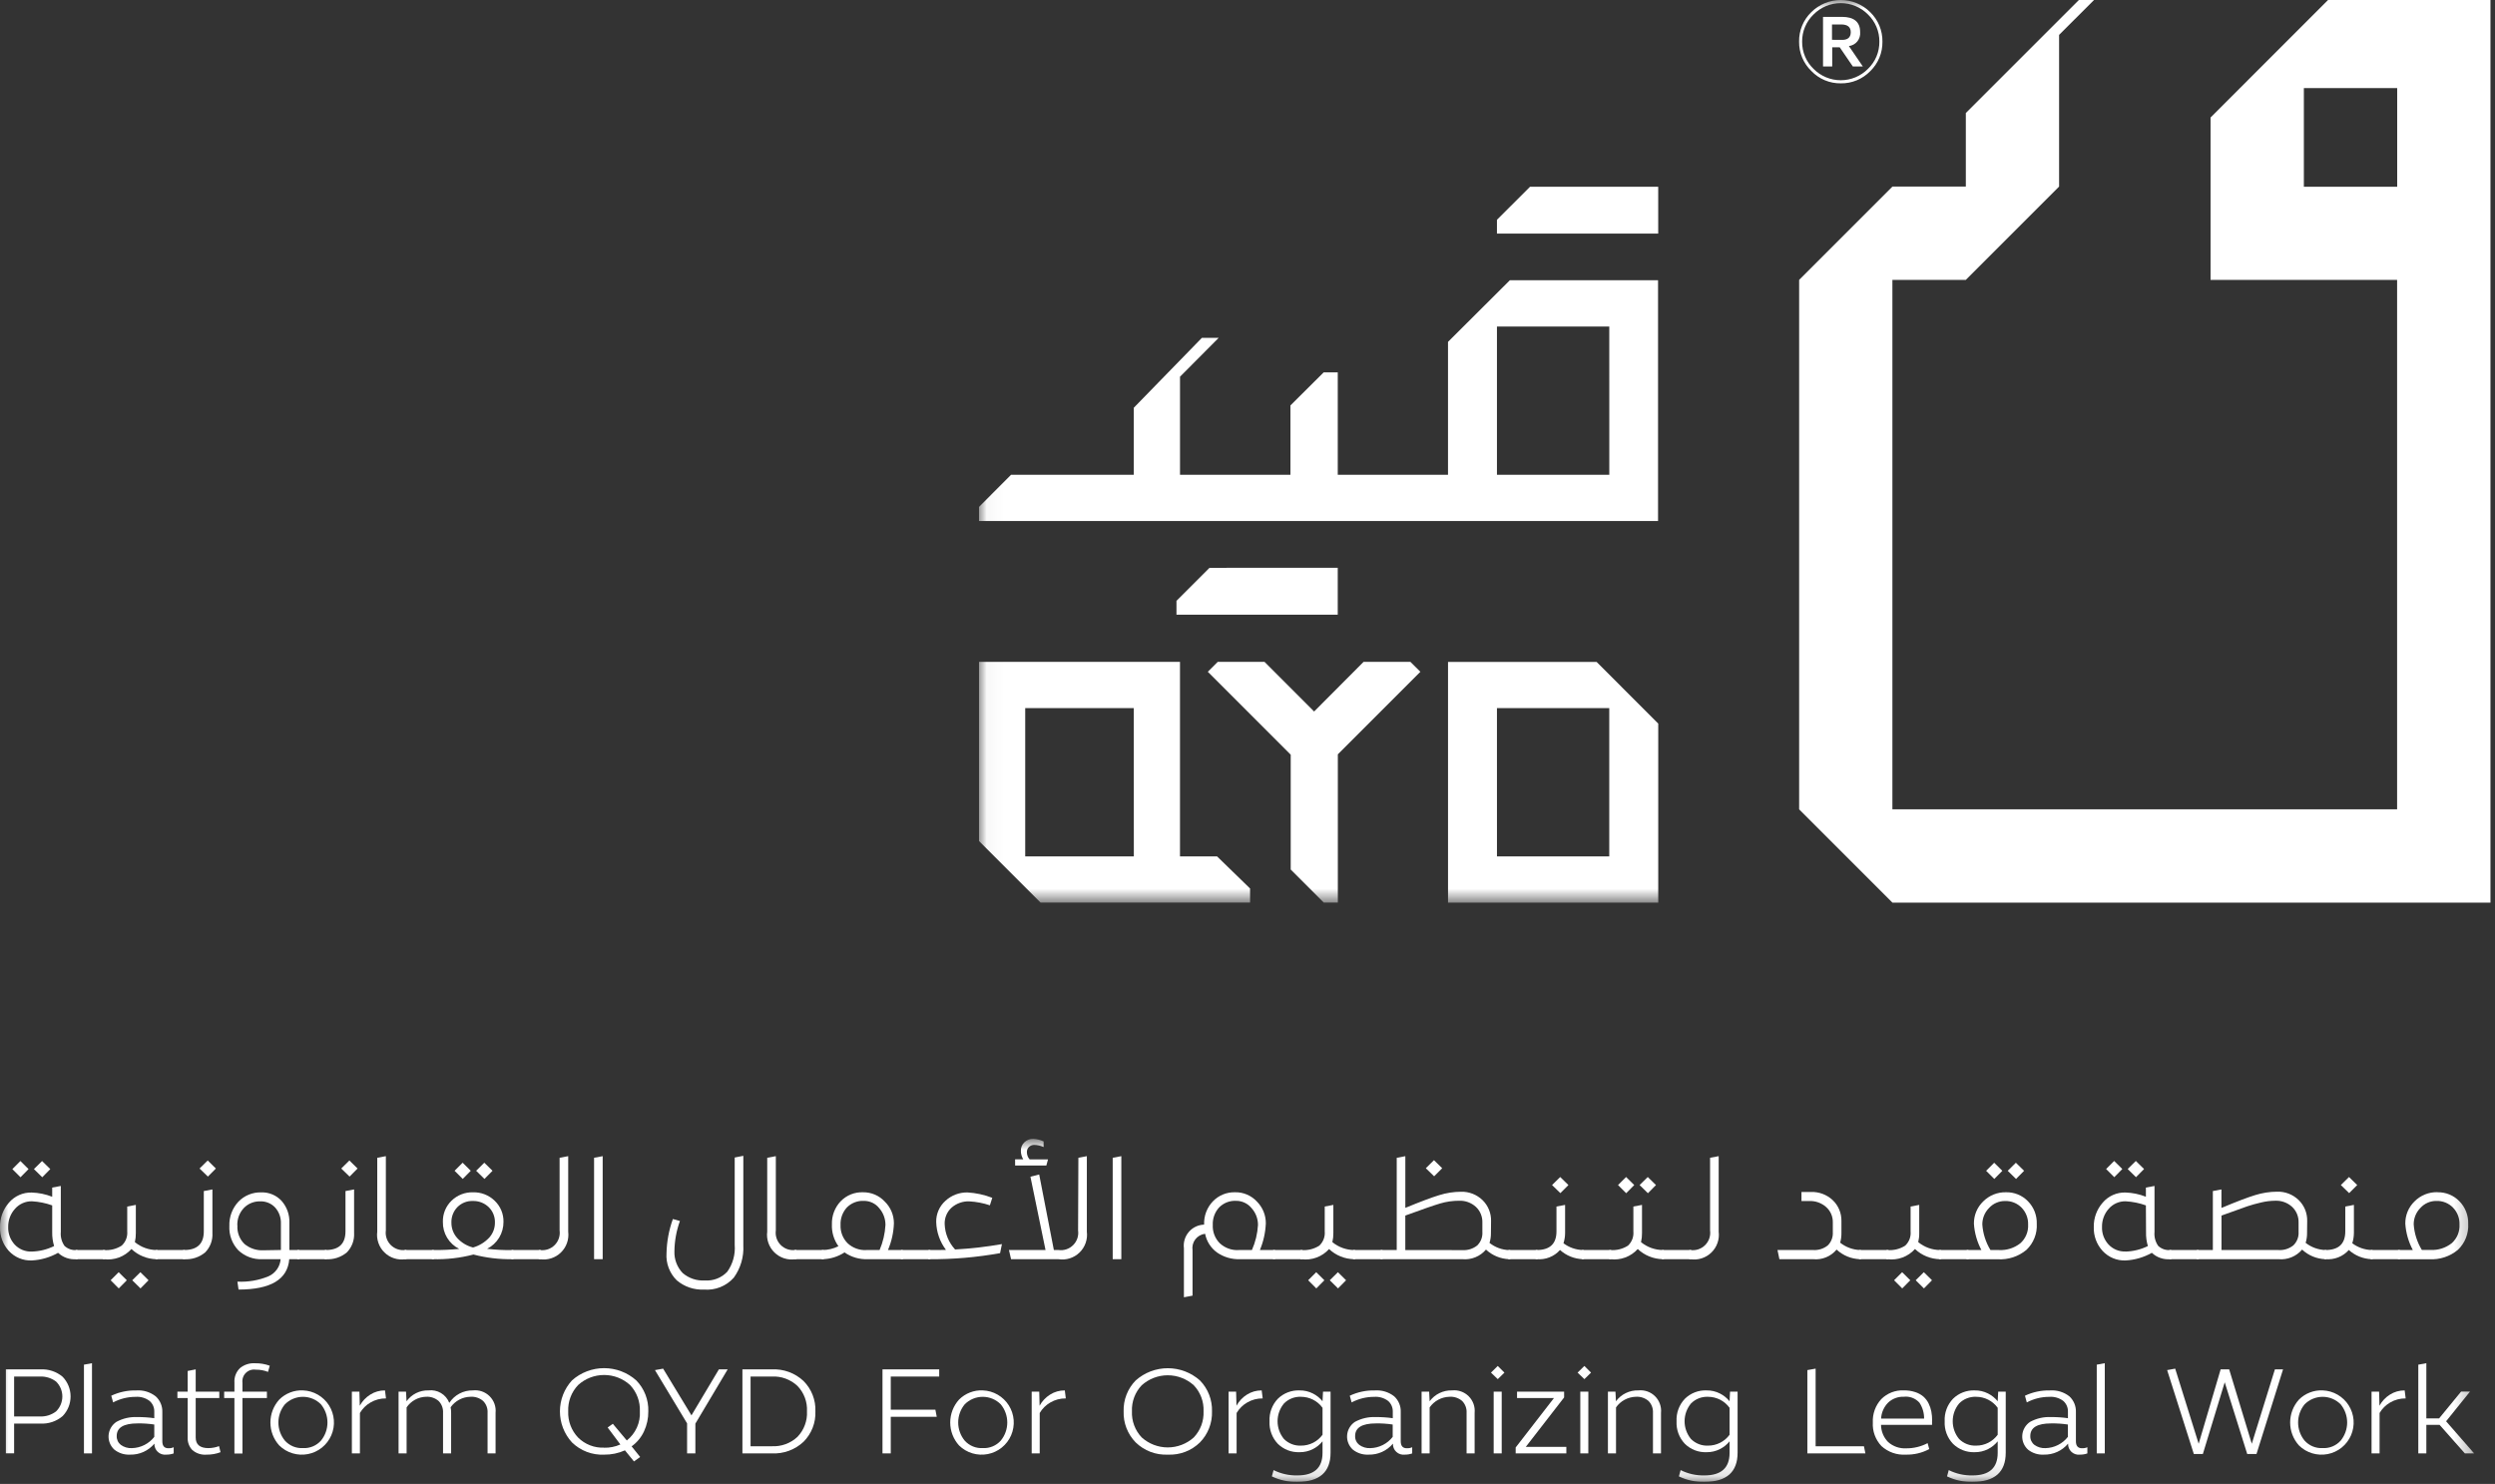 <svg width="153" height="91" viewBox="0 0 153 91" fill="none" xmlns="http://www.w3.org/2000/svg">
<rect x="0" y="0" width="153" height="91" fill="#333333" stroke="none"/>
<g clip-path="url(#clip0_4459_22644)">
<mask id="mask0_4459_22644" style="mask-type:luminance" maskUnits="userSpaceOnUse" x="0" y="69" width="152" height="22">
<path d="M151.719 69.84H0V90.871H151.719V69.84Z" fill="white"/>
</mask>
<g mask="url(#mask0_4459_22644)">
<path d="M4.695 76.656C4.753 76.656 4.782 76.682 4.782 76.734V77.14C4.782 77.192 4.753 77.218 4.695 77.218C4.489 77.236 4.282 77.211 4.086 77.144C3.891 77.077 3.712 76.969 3.561 76.828C3.065 77.108 2.51 77.268 1.941 77.296C1.679 77.305 1.419 77.257 1.177 77.156C0.935 77.055 0.719 76.903 0.541 76.711C0.178 76.314 -0.016 75.79 0.001 75.253C-0.011 74.702 0.184 74.167 0.547 73.753C0.718 73.552 0.932 73.391 1.174 73.284C1.415 73.176 1.677 73.124 1.941 73.131C2.373 73.144 2.799 73.231 3.201 73.39V72.827L3.729 72.727V75.547C3.701 75.849 3.781 76.151 3.954 76.401C4.053 76.494 4.17 76.565 4.299 76.609C4.427 76.653 4.564 76.669 4.699 76.656M1.941 76.751C2.419 76.74 2.889 76.624 3.318 76.413C3.235 76.138 3.195 75.852 3.201 75.565V73.919C2.803 73.776 2.386 73.692 1.963 73.668C1.765 73.663 1.569 73.702 1.389 73.782C1.208 73.862 1.047 73.981 0.918 74.131C0.644 74.434 0.495 74.831 0.501 75.24C0.486 75.639 0.63 76.028 0.901 76.322C1.033 76.463 1.194 76.574 1.372 76.648C1.551 76.722 1.743 76.757 1.936 76.751M1.75 71.693L1.257 72.193L0.757 71.693L1.251 71.199L1.75 71.693ZM3.084 71.693L2.591 72.193L2.08 71.693L2.58 71.199L3.084 71.693Z" fill="white"/>
<path d="M6.376 76.656C6.434 76.656 6.463 76.682 6.463 76.734V77.14C6.463 77.192 6.434 77.218 6.376 77.218H4.696C4.638 77.218 4.609 77.192 4.609 77.14V76.734C4.609 76.682 4.638 76.656 4.696 76.656H6.376Z" fill="white"/>
<path d="M9.602 76.657C9.66 76.657 9.689 76.683 9.689 76.734V77.14C9.689 77.192 9.66 77.218 9.602 77.218C9.028 77.212 8.477 76.989 8.061 76.594C7.851 76.827 7.588 77.006 7.294 77.115C7 77.223 6.683 77.259 6.372 77.218C6.314 77.218 6.285 77.192 6.285 77.14V76.734C6.285 76.683 6.314 76.657 6.372 76.657C6.754 76.689 7.136 76.595 7.459 76.388C7.58 76.278 7.674 76.142 7.733 75.99C7.793 75.838 7.816 75.675 7.802 75.513V73.989L8.33 73.889V75.609C8.333 75.798 8.313 75.987 8.27 76.172C8.645 76.481 9.116 76.653 9.602 76.657ZM6.784 78.51L7.277 78.016L7.777 78.51L7.283 79.01L6.784 78.51ZM8.109 78.51L8.609 78.016L9.109 78.51L8.616 79.01L8.109 78.51Z" fill="white"/>
<path d="M11.288 76.656C11.346 76.656 11.375 76.682 11.375 76.734V77.14C11.375 77.192 11.346 77.218 11.288 77.218H9.603C9.545 77.218 9.516 77.192 9.516 77.14V76.734C9.516 76.682 9.545 76.656 9.603 76.656H11.288Z" fill="white"/>
<path d="M11.285 77.219C11.228 77.219 11.199 77.193 11.199 77.141V76.734C11.199 76.682 11.228 76.656 11.285 76.656C12.093 76.656 12.498 76.275 12.498 75.513V73.04L13.026 72.94V75.608C13.04 75.826 13.008 76.045 12.932 76.25C12.856 76.455 12.738 76.642 12.585 76.799C12.223 77.103 11.757 77.253 11.285 77.219ZM12.749 72.152L12.238 71.658L12.738 71.165L13.238 71.658L12.749 72.152Z" fill="white"/>
<path d="M18.292 76.656C18.349 76.656 18.378 76.682 18.378 76.734V77.14C18.378 77.192 18.349 77.218 18.292 77.218H17.738C17.639 78.459 16.602 79.08 14.628 79.081L14.559 78.595C15.213 78.628 15.865 78.516 16.469 78.266C16.675 78.174 16.852 78.028 16.983 77.843C17.113 77.659 17.191 77.443 17.209 77.218H16.084C15.815 77.231 15.547 77.189 15.294 77.095C15.042 77.002 14.811 76.858 14.615 76.673C14.427 76.475 14.281 76.241 14.187 75.985C14.092 75.729 14.051 75.456 14.065 75.183C14.055 74.911 14.098 74.64 14.192 74.385C14.287 74.13 14.43 73.896 14.615 73.697C14.796 73.507 15.015 73.358 15.258 73.259C15.501 73.16 15.761 73.113 16.023 73.121C16.256 73.113 16.487 73.156 16.701 73.246C16.916 73.335 17.109 73.47 17.266 73.641C17.595 74.012 17.767 74.496 17.746 74.992V76.656H18.292ZM14.559 75.156C14.546 75.364 14.577 75.572 14.651 75.766C14.725 75.96 14.84 76.136 14.988 76.282C15.319 76.558 15.741 76.697 16.17 76.672C16.366 76.672 16.718 76.666 17.226 76.654V75.04C17.242 74.678 17.116 74.324 16.876 74.053C16.759 73.927 16.616 73.827 16.457 73.762C16.298 73.696 16.126 73.665 15.954 73.672C15.768 73.667 15.584 73.7 15.411 73.77C15.239 73.84 15.084 73.945 14.954 74.079C14.819 74.222 14.714 74.391 14.645 74.575C14.576 74.76 14.546 74.956 14.554 75.153" fill="white"/>
<path d="M19.974 76.656C20.033 76.656 20.061 76.682 20.061 76.734V77.14C20.061 77.192 20.033 77.218 19.974 77.218H18.294C18.236 77.218 18.207 77.192 18.207 77.14V76.734C18.207 76.682 18.236 76.656 18.294 76.656H19.974Z" fill="white"/>
<path d="M19.973 77.219C19.916 77.219 19.887 77.193 19.887 77.141V76.734C19.887 76.682 19.916 76.656 19.973 76.656C20.781 76.656 21.185 76.275 21.186 75.513V73.04L21.714 72.94V75.608C21.727 75.826 21.695 76.045 21.619 76.25C21.543 76.455 21.425 76.642 21.273 76.799C20.91 77.103 20.444 77.253 19.973 77.219ZM21.437 72.152L20.926 71.658L21.426 71.165L21.926 71.658L21.437 72.152Z" fill="white"/>
<path d="M24.866 77.219C24.634 77.255 24.397 77.237 24.173 77.165C23.949 77.094 23.745 76.971 23.578 76.807C23.409 76.644 23.282 76.443 23.205 76.221C23.128 75.999 23.103 75.763 23.134 75.53V71L23.662 70.9V75.452C23.639 75.615 23.655 75.781 23.707 75.936C23.759 76.092 23.847 76.234 23.963 76.35C24.08 76.467 24.221 76.554 24.377 76.607C24.533 76.659 24.699 76.674 24.862 76.652C24.92 76.652 24.949 76.678 24.949 76.73V77.14C24.949 77.192 24.92 77.218 24.862 77.218" fill="white"/>
<path d="M26.548 76.656C26.606 76.656 26.635 76.682 26.635 76.734V77.14C26.635 77.192 26.606 77.218 26.548 77.218H24.868C24.81 77.218 24.781 77.192 24.781 77.14V76.734C24.781 76.682 24.81 76.656 24.868 76.656H26.548Z" fill="white"/>
<path d="M31.424 76.657C31.482 76.657 31.511 76.683 31.511 76.734V77.14C31.511 77.192 31.482 77.218 31.424 77.218C30.618 77.232 29.814 77.136 29.034 76.932C28.223 77.144 27.386 77.24 26.548 77.218C26.49 77.218 26.461 77.192 26.461 77.14V76.734C26.461 76.683 26.49 76.657 26.548 76.657C27.086 76.663 27.624 76.639 28.159 76.587C27.853 76.434 27.596 76.197 27.419 75.905C27.242 75.612 27.152 75.275 27.159 74.933C27.152 74.691 27.195 74.451 27.286 74.227C27.377 74.004 27.514 73.801 27.687 73.633C27.861 73.463 28.067 73.329 28.293 73.241C28.519 73.152 28.761 73.11 29.004 73.117C29.251 73.109 29.497 73.152 29.727 73.242C29.956 73.332 30.166 73.468 30.342 73.641C30.515 73.807 30.651 74.007 30.743 74.228C30.835 74.449 30.88 74.687 30.875 74.927C30.879 75.269 30.786 75.605 30.609 75.898C30.431 76.19 30.175 76.427 29.87 76.582C30.384 76.641 30.902 76.667 31.42 76.66M27.682 74.985C27.68 75.33 27.806 75.664 28.038 75.92C28.297 76.205 28.634 76.407 29.008 76.501C29.385 76.394 29.727 76.187 29.995 75.901C30.227 75.648 30.354 75.317 30.35 74.975C30.356 74.798 30.325 74.622 30.258 74.458C30.192 74.293 30.092 74.145 29.965 74.022C29.835 73.898 29.682 73.801 29.515 73.737C29.348 73.673 29.169 73.643 28.99 73.649C28.816 73.643 28.643 73.673 28.482 73.737C28.32 73.802 28.173 73.898 28.051 74.022C27.927 74.149 27.831 74.299 27.768 74.464C27.704 74.63 27.675 74.806 27.682 74.983M28.869 71.796L28.376 72.296L27.876 71.796L28.37 71.302L28.869 71.796ZM30.203 71.796L29.709 72.296L29.199 71.796L29.699 71.302L30.203 71.796Z" fill="white"/>
<path d="M33.103 76.656C33.161 76.656 33.19 76.682 33.19 76.734V77.14C33.19 77.192 33.161 77.218 33.103 77.218H31.423C31.365 77.218 31.336 77.192 31.336 77.14V76.734C31.336 76.682 31.365 76.656 31.423 76.656H33.103Z" fill="white"/>
<path d="M33.103 77.219C33.045 77.219 33.016 77.193 33.016 77.141V76.734C33.016 76.682 33.045 76.656 33.103 76.656C33.266 76.68 33.433 76.665 33.59 76.614C33.748 76.562 33.891 76.475 34.008 76.358C34.126 76.242 34.215 76.1 34.268 75.943C34.322 75.787 34.338 75.62 34.316 75.456V71L34.844 70.9V75.53C34.873 75.763 34.848 76 34.77 76.222C34.692 76.445 34.564 76.645 34.395 76.809C34.226 76.973 34.021 77.095 33.797 77.166C33.573 77.237 33.335 77.255 33.103 77.219Z" fill="white"/>
<path d="M36.43 77.219V71L36.958 70.9V77.219H36.43Z" fill="white"/>
<path d="M45.583 70.879V76.37C45.621 77.077 45.415 77.775 45 78.349C44.773 78.606 44.488 78.806 44.169 78.933C43.85 79.06 43.506 79.111 43.164 79.081C42.558 79.11 41.963 78.907 41.5 78.514C41.282 78.299 41.113 78.04 41.005 77.753C40.896 77.467 40.851 77.16 40.872 76.855C40.888 76.138 41.019 75.429 41.262 74.755L41.695 74.876C41.479 75.473 41.365 76.103 41.357 76.738C41.348 76.982 41.389 77.226 41.476 77.454C41.563 77.682 41.695 77.891 41.864 78.067C42.239 78.39 42.725 78.553 43.219 78.522C43.475 78.541 43.732 78.503 43.971 78.41C44.21 78.317 44.425 78.172 44.6 77.985C44.94 77.507 45.1 76.924 45.054 76.34V70.983L45.583 70.879Z" fill="white"/>
<path d="M48.78 77.219C48.548 77.255 48.311 77.237 48.087 77.165C47.864 77.094 47.66 76.971 47.492 76.807C47.324 76.644 47.196 76.443 47.119 76.221C47.042 75.999 47.017 75.763 47.048 75.53V71L47.576 70.9V75.452C47.553 75.615 47.569 75.781 47.621 75.936C47.673 76.092 47.761 76.234 47.877 76.35C47.994 76.467 48.135 76.554 48.291 76.607C48.447 76.659 48.613 76.674 48.776 76.652C48.834 76.652 48.863 76.678 48.863 76.73V77.14C48.863 77.192 48.834 77.218 48.776 77.218" fill="white"/>
<path d="M50.458 76.656C50.516 76.656 50.545 76.682 50.545 76.734V77.14C50.545 77.192 50.516 77.218 50.458 77.218H48.778C48.72 77.218 48.691 77.192 48.691 77.14V76.734C48.691 76.682 48.72 76.656 48.778 76.656H50.458Z" fill="white"/>
<path d="M55.308 76.656C55.365 76.656 55.394 76.682 55.394 76.734V77.14C55.394 77.192 55.365 77.218 55.308 77.218H53.199C52.696 77.237 52.2 77.091 51.787 76.802C51.39 77.063 50.928 77.207 50.453 77.218C50.396 77.218 50.367 77.192 50.367 77.14V76.734C50.367 76.682 50.396 76.656 50.453 76.656C50.788 76.652 51.117 76.572 51.415 76.422C51.135 76.032 50.994 75.559 51.015 75.08C51.007 74.822 51.049 74.564 51.141 74.323C51.232 74.081 51.37 73.86 51.547 73.672C51.724 73.487 51.938 73.342 52.174 73.246C52.411 73.15 52.665 73.105 52.92 73.114C53.172 73.11 53.421 73.16 53.653 73.259C53.884 73.358 54.091 73.505 54.262 73.69C54.438 73.863 54.578 74.07 54.674 74.299C54.769 74.527 54.818 74.772 54.817 75.019C54.798 75.582 54.674 76.137 54.453 76.656H55.308ZM53.125 76.656H53.939C54.147 76.17 54.269 75.651 54.299 75.123C54.302 74.744 54.167 74.377 53.918 74.092C53.806 73.95 53.662 73.835 53.498 73.757C53.335 73.68 53.155 73.64 52.974 73.642C52.781 73.632 52.589 73.664 52.409 73.734C52.229 73.804 52.066 73.911 51.93 74.049C51.665 74.342 51.527 74.728 51.545 75.123C51.536 75.329 51.57 75.534 51.644 75.727C51.718 75.919 51.832 76.094 51.977 76.24C52.131 76.383 52.312 76.494 52.509 76.566C52.706 76.638 52.916 76.67 53.125 76.66" fill="white"/>
<path d="M56.99 76.656C57.048 76.656 57.077 76.682 57.077 76.734V77.14C57.077 77.192 57.048 77.218 56.99 77.218H55.31C55.252 77.218 55.223 77.192 55.223 77.14V76.734C55.223 76.682 55.252 76.656 55.31 76.656H56.99Z" fill="white"/>
<path d="M58.574 76.622C59.536 76.569 60.493 76.46 61.441 76.293L61.328 76.847C59.897 77.104 58.444 77.229 56.989 77.219C56.932 77.219 56.902 77.193 56.902 77.142V76.734C56.902 76.682 56.932 76.656 56.989 76.656C57.462 76.656 57.803 76.656 58.011 76.648C57.638 76.156 57.428 75.559 57.411 74.941C57.405 74.696 57.453 74.454 57.55 74.229C57.647 74.004 57.792 73.804 57.974 73.641C58.343 73.299 58.831 73.114 59.333 73.125C59.853 73.156 60.364 73.267 60.849 73.455L60.702 73.914C60.294 73.776 59.868 73.695 59.437 73.672C59.043 73.658 58.658 73.794 58.359 74.052C58.217 74.18 58.104 74.338 58.03 74.515C57.956 74.692 57.922 74.883 57.93 75.075C57.953 75.651 58.18 76.201 58.571 76.625" fill="white"/>
<path d="M66.129 71L66.648 70.9V75.53C66.678 75.763 66.653 76 66.575 76.222C66.497 76.444 66.369 76.645 66.2 76.809C66.031 76.973 65.827 77.095 65.603 77.166C65.378 77.237 65.141 77.255 64.908 77.219H62.002L61.871 76.656H64.115L63.189 72.161L63.726 72.023L64.626 76.656H64.911C65.074 76.678 65.24 76.663 65.396 76.611C65.552 76.558 65.693 76.471 65.809 76.354C65.926 76.238 66.013 76.096 66.066 75.941C66.118 75.785 66.134 75.619 66.111 75.456L66.129 71ZM64.266 71.1L64.166 71.472H62.249V71.096H62.749C62.652 70.937 62.601 70.753 62.602 70.567C62.6 70.47 62.618 70.374 62.655 70.284C62.692 70.195 62.748 70.114 62.818 70.048C62.891 69.978 62.977 69.924 63.071 69.888C63.164 69.853 63.265 69.836 63.365 69.84C63.584 69.85 63.798 69.903 63.997 69.996V70.34C63.82 70.261 63.629 70.217 63.435 70.21C63.374 70.208 63.313 70.217 63.256 70.239C63.199 70.26 63.147 70.292 63.102 70.334C63.059 70.373 63.025 70.422 63.003 70.476C62.981 70.529 62.97 70.588 62.972 70.646C62.969 70.811 63.028 70.971 63.136 71.096L64.266 71.1Z" fill="white"/>
<path d="M68.234 77.219V71L68.763 70.9V77.219H68.234Z" fill="white"/>
<path d="M78.13 76.656C78.188 76.656 78.217 76.682 78.217 76.734V77.14C78.217 77.192 78.188 77.218 78.13 77.218H76.03C75.534 77.235 75.045 77.092 74.636 76.811C74.253 76.535 73.99 76.123 73.9 75.66C73.782 75.674 73.668 75.711 73.565 75.77C73.461 75.829 73.371 75.908 73.299 76.002C73.227 76.097 73.175 76.205 73.146 76.32C73.117 76.436 73.112 76.555 73.13 76.673V79.454L72.601 79.554V76.554C72.577 76.375 72.592 76.194 72.643 76.021C72.694 75.849 72.78 75.689 72.897 75.552C73.013 75.414 73.158 75.303 73.32 75.225C73.482 75.147 73.659 75.104 73.839 75.099V75.08C73.831 74.821 73.874 74.564 73.966 74.322C74.058 74.08 74.198 73.859 74.376 73.672C74.552 73.488 74.765 73.343 75.001 73.247C75.237 73.151 75.49 73.106 75.745 73.114C75.995 73.109 76.243 73.158 76.472 73.257C76.702 73.355 76.909 73.501 77.078 73.685C77.252 73.86 77.391 74.068 77.484 74.297C77.578 74.526 77.626 74.771 77.624 75.019C77.601 75.582 77.478 76.136 77.26 76.656H78.13ZM75.948 76.656H76.771C76.986 76.171 77.112 75.652 77.143 75.123C77.146 74.743 77.007 74.375 76.754 74.092C76.639 73.95 76.494 73.835 76.328 73.757C76.163 73.678 75.983 73.638 75.8 73.64C75.607 73.63 75.415 73.661 75.235 73.731C75.055 73.802 74.892 73.909 74.757 74.047C74.492 74.34 74.353 74.726 74.371 75.121C74.361 75.327 74.393 75.533 74.467 75.725C74.541 75.918 74.654 76.093 74.8 76.24C74.953 76.383 75.134 76.494 75.331 76.566C75.528 76.638 75.737 76.67 75.947 76.66" fill="white"/>
<path d="M79.81 76.656C79.868 76.656 79.897 76.682 79.897 76.734V77.14C79.897 77.192 79.868 77.218 79.81 77.218H78.13C78.072 77.218 78.043 77.192 78.043 77.14V76.734C78.043 76.682 78.072 76.656 78.13 76.656H79.81Z" fill="white"/>
<path d="M83.044 76.657C83.101 76.657 83.131 76.683 83.131 76.734V77.14C83.131 77.192 83.101 77.218 83.044 77.218C82.47 77.212 81.919 76.99 81.503 76.596C81.293 76.829 81.029 77.008 80.735 77.117C80.441 77.225 80.125 77.261 79.814 77.22C79.756 77.22 79.727 77.194 79.727 77.142V76.734C79.727 76.683 79.756 76.657 79.814 76.657C80.196 76.69 80.579 76.595 80.903 76.388C81.021 76.277 81.113 76.141 81.171 75.989C81.229 75.837 81.251 75.674 81.236 75.513V73.989L81.765 73.889V75.609C81.768 75.798 81.748 75.987 81.704 76.172C82.082 76.483 82.556 76.655 83.047 76.657M80.22 78.51L80.714 78.016L81.214 78.51L80.72 79.01L80.22 78.51ZM81.545 78.51L82.045 78.016L82.545 78.51L82.052 79.01L81.545 78.51Z" fill="white"/>
<path d="M84.72 76.656C84.778 76.656 84.807 76.682 84.807 76.734V77.14C84.807 77.192 84.778 77.218 84.72 77.218H83.04C82.982 77.218 82.953 77.192 82.953 77.14V76.734C82.953 76.682 82.982 76.656 83.04 76.656H84.72Z" fill="white"/>
<path d="M92.554 76.657C92.611 76.657 92.64 76.683 92.64 76.734V77.14C92.64 77.192 92.611 77.218 92.554 77.218C92.021 77.202 91.513 76.992 91.124 76.629C90.948 76.836 90.725 76.998 90.473 77.1C90.221 77.203 89.948 77.243 89.678 77.218H84.724C84.666 77.218 84.637 77.192 84.637 77.14V76.734C84.637 76.683 84.666 76.657 84.724 76.657H85.651V71.001L86.179 70.901V74.071C87.108 73.689 87.799 73.43 88.253 73.292C88.686 73.156 89.137 73.085 89.591 73.083C89.834 73.075 90.076 73.117 90.303 73.205C90.53 73.293 90.737 73.425 90.912 73.595C91.085 73.763 91.221 73.966 91.311 74.19C91.401 74.413 91.444 74.654 91.436 74.895L91.428 75.614C91.431 75.819 91.402 76.024 91.341 76.22C91.687 76.494 92.112 76.649 92.554 76.662M89.678 76.662C90.006 76.683 90.33 76.581 90.587 76.376C90.697 76.268 90.783 76.137 90.838 75.993C90.892 75.849 90.914 75.694 90.903 75.54V74.977C90.91 74.796 90.877 74.616 90.808 74.448C90.739 74.281 90.635 74.13 90.503 74.007C90.225 73.755 89.86 73.621 89.486 73.634C89.093 73.633 88.702 73.688 88.325 73.798C87.95 73.908 87.234 74.156 86.177 74.543V76.657L89.678 76.662ZM88.439 71.64L87.945 72.134L87.435 71.64L87.935 71.146L88.439 71.64Z" fill="white"/>
<path d="M94.232 76.656C94.29 76.656 94.319 76.682 94.319 76.734V77.14C94.319 77.192 94.29 77.218 94.232 77.218H92.552C92.494 77.218 92.465 77.192 92.465 77.14V76.734C92.465 76.682 92.494 76.656 92.552 76.656H94.232Z" fill="white"/>
<path d="M97.064 76.656C97.121 76.656 97.151 76.682 97.151 76.734V77.14C97.151 77.191 97.121 77.217 97.064 77.217C96.546 77.201 96.05 77.001 95.664 76.654C95.487 76.853 95.265 77.008 95.016 77.105C94.768 77.203 94.5 77.241 94.234 77.217C94.176 77.217 94.148 77.191 94.148 77.14V76.734C94.148 76.682 94.176 76.656 94.234 76.656C95.043 76.656 95.447 76.275 95.447 75.513V73.989L95.976 73.889V75.609C95.976 75.823 95.942 76.036 95.876 76.241C96.219 76.5 96.635 76.645 97.064 76.656ZM96.18 72.672L95.686 73.166L95.176 72.672L95.676 72.179L96.18 72.672Z" fill="white"/>
<path d="M98.743 76.656C98.801 76.656 98.83 76.682 98.83 76.734V77.14C98.83 77.192 98.801 77.218 98.743 77.218H97.063C97.005 77.218 96.977 77.192 96.977 77.14V76.734C96.977 76.682 97.005 76.656 97.063 76.656H98.743Z" fill="white"/>
<path d="M101.974 76.656C102.031 76.656 102.061 76.682 102.061 76.734V77.14C102.061 77.191 102.031 77.217 101.974 77.217C101.4 77.211 100.848 76.989 100.431 76.594C100.222 76.827 99.959 77.005 99.664 77.114C99.37 77.223 99.054 77.258 98.743 77.217C98.685 77.217 98.656 77.191 98.656 77.14V76.734C98.656 76.682 98.685 76.656 98.743 76.656C99.125 76.689 99.507 76.594 99.83 76.388C99.949 76.277 100.041 76.141 100.099 75.989C100.156 75.837 100.178 75.674 100.163 75.513V73.989L100.692 73.889V75.609C100.695 75.798 100.675 75.987 100.631 76.172C101.01 76.483 101.484 76.654 101.974 76.656ZM100.216 72.672L99.722 73.172L99.222 72.672L99.716 72.179L100.216 72.672ZM101.549 72.672L101.055 73.172L100.545 72.672L101.045 72.179L101.549 72.672Z" fill="white"/>
<path d="M103.654 76.656C103.712 76.656 103.741 76.682 103.741 76.734V77.14C103.741 77.192 103.712 77.218 103.654 77.218H101.974C101.916 77.218 101.887 77.192 101.887 77.14V76.734C101.887 76.682 101.916 76.656 101.974 76.656H103.654Z" fill="white"/>
<path d="M103.653 77.219C103.595 77.219 103.566 77.193 103.566 77.141V76.734C103.566 76.682 103.595 76.656 103.653 76.656C103.817 76.68 103.984 76.665 104.141 76.614C104.299 76.562 104.442 76.475 104.559 76.358C104.677 76.242 104.766 76.1 104.819 75.943C104.872 75.787 104.889 75.62 104.866 75.456V71L105.394 70.9V75.53C105.424 75.763 105.399 76.001 105.321 76.223C105.244 76.445 105.115 76.646 104.946 76.81C104.777 76.974 104.572 77.096 104.348 77.167C104.124 77.238 103.886 77.256 103.653 77.219Z" fill="white"/>
<path d="M114.063 76.656C114.121 76.656 114.15 76.682 114.15 76.734V77.14C114.15 77.192 114.121 77.218 114.063 77.218C113.528 77.203 113.017 76.993 112.625 76.629C112.451 76.838 112.228 77.001 111.976 77.104C111.723 77.207 111.45 77.246 111.179 77.218H109.118L109 76.656H111.182C111.507 76.678 111.828 76.578 112.082 76.375C112.19 76.269 112.274 76.141 112.327 75.999C112.381 75.858 112.403 75.707 112.393 75.556V74.967C112.398 74.788 112.364 74.611 112.293 74.447C112.222 74.283 112.116 74.137 111.982 74.019C111.699 73.77 111.332 73.638 110.956 73.651H110.471V73.096H111.06C111.303 73.088 111.545 73.128 111.772 73.214C112 73.3 112.208 73.429 112.385 73.596C112.559 73.76 112.696 73.959 112.788 74.18C112.881 74.401 112.926 74.638 112.922 74.878V75.606C112.925 75.808 112.899 76.01 112.844 76.206C113.192 76.483 113.62 76.641 114.065 76.656" fill="white"/>
<path d="M115.744 76.656C115.802 76.656 115.831 76.682 115.831 76.734V77.14C115.831 77.192 115.802 77.218 115.744 77.218H114.064C114.006 77.218 113.977 77.192 113.977 77.14V76.734C113.977 76.682 114.006 76.656 114.064 76.656H115.744Z" fill="white"/>
<path d="M118.974 76.657C119.031 76.657 119.061 76.683 119.061 76.734V77.14C119.061 77.192 119.031 77.218 118.974 77.218C118.4 77.212 117.849 76.989 117.432 76.594C117.223 76.827 116.959 77.006 116.665 77.115C116.371 77.223 116.054 77.259 115.743 77.218C115.685 77.218 115.656 77.192 115.656 77.14V76.734C115.656 76.683 115.685 76.657 115.743 76.657C116.125 76.689 116.507 76.595 116.83 76.388C116.949 76.277 117.041 76.141 117.099 75.989C117.156 75.837 117.179 75.674 117.163 75.513V73.989L117.692 73.889V75.609C117.696 75.798 117.675 75.987 117.631 76.172C118.01 76.483 118.484 76.655 118.974 76.657ZM116.15 78.51L116.644 78.016L117.144 78.51L116.65 79.01L116.15 78.51ZM117.475 78.51L117.975 78.016L118.475 78.51L117.982 79.01L117.475 78.51Z" fill="white"/>
<path d="M120.654 76.656C120.712 76.656 120.741 76.682 120.741 76.734V77.14C120.741 77.192 120.712 77.218 120.654 77.218H118.974C118.916 77.218 118.887 77.192 118.887 77.14V76.734C118.887 76.682 118.916 76.656 118.974 76.656H120.654Z" fill="white"/>
<path d="M123.012 73.114C123.263 73.108 123.511 73.153 123.743 73.248C123.975 73.343 124.185 73.484 124.359 73.664C124.538 73.846 124.678 74.062 124.771 74.299C124.864 74.537 124.908 74.791 124.9 75.046C124.917 75.342 124.87 75.639 124.76 75.915C124.651 76.192 124.483 76.441 124.268 76.646C123.777 77.055 123.148 77.261 122.51 77.223H120.656C120.598 77.223 120.57 77.197 120.57 77.145V76.734C120.57 76.683 120.598 76.657 120.656 76.657H121.505C121.24 76.158 121.083 75.609 121.046 75.046C121.042 74.791 121.09 74.538 121.187 74.302C121.285 74.067 121.43 73.854 121.613 73.677C121.796 73.493 122.015 73.348 122.255 73.251C122.496 73.154 122.753 73.108 123.012 73.114ZM122.589 76.657C123.058 76.682 123.52 76.535 123.889 76.245C124.051 76.102 124.177 75.925 124.26 75.726C124.344 75.528 124.381 75.313 124.369 75.098C124.376 74.906 124.344 74.716 124.275 74.537C124.206 74.358 124.102 74.195 123.969 74.058C123.838 73.924 123.679 73.818 123.505 73.748C123.33 73.678 123.143 73.645 122.955 73.651C122.769 73.648 122.585 73.686 122.415 73.761C122.245 73.835 122.093 73.945 121.968 74.084C121.705 74.352 121.559 74.713 121.561 75.089C121.599 75.644 121.771 76.182 122.061 76.657H122.589ZM122.789 71.798L122.295 72.298L121.795 71.798L122.289 71.304L122.789 71.798ZM124.123 71.798L123.629 72.298L123.119 71.798L123.619 71.304L124.123 71.798Z" fill="white"/>
<path d="M133.091 76.656C133.148 76.656 133.178 76.682 133.178 76.734V77.14C133.178 77.192 133.148 77.218 133.091 77.218C132.885 77.237 132.677 77.211 132.482 77.144C132.286 77.077 132.107 76.969 131.957 76.828C131.46 77.108 130.906 77.268 130.337 77.296C130.075 77.305 129.814 77.257 129.573 77.156C129.331 77.055 129.114 76.903 128.937 76.711C128.573 76.314 128.379 75.79 128.396 75.252C128.383 74.701 128.578 74.166 128.942 73.752C129.113 73.55 129.327 73.39 129.568 73.282C129.809 73.174 130.071 73.122 130.336 73.129C130.766 73.142 131.191 73.23 131.592 73.388V72.827L132.12 72.727V75.547C132.092 75.849 132.171 76.151 132.345 76.401C132.443 76.494 132.561 76.565 132.689 76.609C132.818 76.653 132.955 76.669 133.091 76.656ZM130.336 76.751C130.814 76.74 131.284 76.624 131.713 76.413C131.631 76.138 131.593 75.852 131.601 75.565L131.592 73.919C131.193 73.776 130.775 73.691 130.353 73.668C130.155 73.663 129.959 73.702 129.779 73.782C129.598 73.862 129.437 73.981 129.309 74.131C129.038 74.436 128.893 74.832 128.901 75.24C128.886 75.638 129.03 76.025 129.301 76.318C129.433 76.459 129.593 76.57 129.772 76.644C129.95 76.718 130.142 76.753 130.336 76.747M130.146 71.689L129.652 72.189L129.152 71.689L129.646 71.195L130.146 71.689ZM131.479 71.689L130.985 72.189L130.475 71.689L130.975 71.195L131.479 71.689Z" fill="white"/>
<path d="M134.771 76.656C134.829 76.656 134.858 76.682 134.858 76.734V77.14C134.858 77.192 134.829 77.218 134.771 77.218H133.091C133.03 77.218 133 77.192 133 77.14V76.734C133 76.682 133.029 76.656 133.087 76.656H134.771Z" fill="white"/>
<path d="M142.601 76.656C142.658 76.656 142.686 76.682 142.686 76.734V77.14C142.686 77.192 142.658 77.218 142.601 77.218C142.068 77.202 141.56 76.993 141.171 76.629C140.995 76.836 140.771 76.998 140.52 77.1C140.268 77.203 139.995 77.243 139.725 77.218H134.771C134.712 77.218 134.684 77.192 134.684 77.14V76.734C134.684 76.682 134.712 76.656 134.771 76.656H135.698V73.04L136.225 72.94V74.075C137.149 73.688 137.839 73.425 138.296 73.287C138.73 73.151 139.182 73.081 139.638 73.079C139.881 73.071 140.123 73.112 140.35 73.2C140.577 73.288 140.784 73.421 140.959 73.59C141.132 73.758 141.267 73.961 141.358 74.185C141.448 74.409 141.49 74.649 141.483 74.89L141.475 75.609C141.478 75.814 141.449 76.019 141.388 76.215C141.734 76.489 142.159 76.643 142.601 76.656ZM139.725 76.657C140.053 76.678 140.377 76.576 140.634 76.371C140.745 76.264 140.831 76.135 140.886 75.991C140.942 75.847 140.965 75.694 140.955 75.54V74.976C140.961 74.795 140.929 74.615 140.86 74.447C140.791 74.28 140.687 74.129 140.555 74.006C140.277 73.754 139.912 73.62 139.538 73.633C139.238 73.635 138.94 73.671 138.65 73.742C138.34 73.814 138.061 73.892 137.813 73.975C137.564 74.058 137.036 74.248 136.228 74.543V76.656L139.725 76.657Z" fill="white"/>
<path d="M145.436 76.656C145.493 76.656 145.523 76.682 145.523 76.734V77.14C145.523 77.191 145.493 77.217 145.436 77.217C144.917 77.201 144.421 77.001 144.036 76.654C143.858 76.853 143.636 77.008 143.388 77.105C143.139 77.203 142.871 77.241 142.606 77.217C142.548 77.217 142.52 77.191 142.52 77.14V76.734C142.52 76.682 142.548 76.656 142.606 76.656C143.414 76.656 143.819 76.275 143.819 75.513V73.989L144.348 73.889V75.609C144.347 75.823 144.313 76.036 144.248 76.241C144.59 76.5 145.006 76.645 145.436 76.656ZM144.551 72.672L144.057 73.166L143.547 72.672L144.047 72.179L144.551 72.672Z" fill="white"/>
<path d="M147.115 76.656C147.173 76.656 147.202 76.682 147.202 76.734V77.14C147.202 77.192 147.173 77.218 147.115 77.218H145.435C145.377 77.218 145.348 77.192 145.348 77.14V76.734C145.348 76.682 145.377 76.656 145.435 76.656H147.115Z" fill="white"/>
<path d="M149.469 73.114C149.72 73.108 149.968 73.153 150.2 73.248C150.432 73.342 150.642 73.484 150.816 73.663C150.995 73.845 151.134 74.061 151.227 74.299C151.32 74.536 151.365 74.79 151.357 75.045C151.374 75.341 151.326 75.638 151.217 75.915C151.108 76.191 150.94 76.44 150.725 76.645C150.234 77.053 149.605 77.259 148.967 77.221H147.113C147.055 77.221 147.027 77.195 147.027 77.143V76.734C147.027 76.682 147.055 76.656 147.113 76.656H147.962C147.695 76.156 147.537 75.605 147.5 75.04C147.496 74.785 147.544 74.532 147.641 74.297C147.739 74.062 147.884 73.849 148.067 73.672C148.25 73.488 148.469 73.343 148.709 73.246C148.95 73.149 149.208 73.103 149.467 73.109M149.043 76.651C149.512 76.676 149.974 76.53 150.343 76.24C150.505 76.097 150.631 75.92 150.715 75.721C150.798 75.522 150.835 75.307 150.823 75.092C150.83 74.901 150.798 74.71 150.729 74.532C150.66 74.353 150.556 74.191 150.423 74.053C150.292 73.919 150.134 73.813 149.959 73.743C149.784 73.673 149.597 73.64 149.409 73.646C149.223 73.643 149.039 73.681 148.869 73.755C148.699 73.83 148.546 73.94 148.422 74.079C148.159 74.347 148.012 74.708 148.015 75.084C148.053 75.639 148.225 76.177 148.515 76.651H149.043Z" fill="white"/>
<path d="M2.465 83.976C2.965 83.945 3.458 84.107 3.841 84.43C4.154 84.753 4.328 85.185 4.328 85.635C4.328 86.085 4.154 86.517 3.841 86.84C3.46 87.165 2.966 87.33 2.465 87.298H0.866V89.125H0.359V83.976H2.465ZM2.45 86.863C2.806 86.879 3.156 86.768 3.439 86.552C3.561 86.433 3.657 86.29 3.723 86.133C3.789 85.976 3.823 85.807 3.823 85.637C3.823 85.467 3.789 85.298 3.723 85.141C3.657 84.984 3.561 84.841 3.439 84.722C3.155 84.508 2.806 84.399 2.45 84.415H0.866V86.863H2.45Z" fill="white"/>
<path d="M5.148 89.128V83.687L5.641 83.596V89.128H5.148Z" fill="white"/>
<path d="M10.325 88.81C10.437 88.817 10.549 88.796 10.651 88.75V89.129C10.505 89.181 10.351 89.206 10.196 89.204C10.102 89.215 10.007 89.206 9.918 89.177C9.828 89.148 9.745 89.1 9.676 89.035C9.607 88.971 9.553 88.893 9.517 88.806C9.481 88.718 9.464 88.624 9.468 88.53C9.286 88.748 9.057 88.921 8.799 89.038C8.54 89.155 8.259 89.211 7.975 89.204C7.628 89.223 7.286 89.114 7.013 88.898C6.891 88.787 6.795 88.65 6.734 88.497C6.672 88.343 6.647 88.178 6.659 88.013C6.672 87.849 6.722 87.689 6.805 87.547C6.889 87.404 7.004 87.283 7.142 87.192C7.532 86.981 7.972 86.88 8.415 86.9C8.765 86.897 9.115 86.92 9.461 86.969V86.569C9.465 86.445 9.441 86.323 9.392 86.209C9.343 86.096 9.269 85.995 9.176 85.913C8.93 85.726 8.624 85.636 8.316 85.66C7.835 85.659 7.362 85.776 6.937 86.001L6.823 85.591C7.304 85.364 7.831 85.253 8.362 85.266C8.789 85.236 9.211 85.365 9.548 85.629C9.683 85.751 9.789 85.902 9.859 86.069C9.929 86.237 9.962 86.418 9.954 86.6V88.381C9.954 88.669 10.077 88.812 10.325 88.812M8.089 88.805C8.355 88.798 8.615 88.733 8.852 88.614C9.09 88.494 9.297 88.324 9.461 88.115V87.357C9.12 87.305 8.775 87.283 8.43 87.289C7.581 87.289 7.156 87.547 7.157 88.062C7.153 88.166 7.174 88.269 7.217 88.363C7.26 88.457 7.326 88.54 7.407 88.604C7.605 88.747 7.846 88.819 8.089 88.805Z" fill="white"/>
<path d="M12.001 83.975V85.34H13.448V85.734H12.001V88.152C12.001 88.586 12.261 88.803 12.781 88.804C13.004 88.802 13.225 88.761 13.433 88.682L13.524 89.054C13.251 89.158 12.96 89.209 12.668 89.205C12.509 89.218 12.35 89.2 12.199 89.15C12.047 89.101 11.908 89.021 11.788 88.917C11.693 88.815 11.62 88.696 11.572 88.566C11.523 88.436 11.502 88.297 11.508 88.159V85.733H10.879V85.34H11.508V84.073L12.001 83.975Z" fill="white"/>
<path d="M13.747 85.34H14.376V84.787C14.365 84.623 14.389 84.459 14.447 84.306C14.505 84.153 14.596 84.014 14.713 83.9C14.974 83.686 15.306 83.579 15.642 83.6C15.949 83.595 16.254 83.646 16.542 83.751L16.436 84.13C16.197 84.036 15.943 83.99 15.686 83.994C15.576 83.977 15.464 83.986 15.359 84.02C15.253 84.054 15.157 84.112 15.078 84.19C14.999 84.267 14.938 84.362 14.902 84.467C14.866 84.572 14.854 84.684 14.868 84.794V85.34H16.368V85.734H14.868V89.134H14.375V85.734H13.746L13.747 85.34Z" fill="white"/>
<path d="M18.583 85.264C18.903 85.276 19.215 85.366 19.493 85.527C19.77 85.687 20.005 85.912 20.176 86.183C20.346 86.454 20.449 86.763 20.473 87.082C20.498 87.402 20.445 87.723 20.317 88.017C20.19 88.311 19.993 88.57 19.744 88.771C19.494 88.972 19.199 89.109 18.885 89.17C18.57 89.231 18.246 89.215 17.939 89.123C17.632 89.031 17.352 88.865 17.124 88.64C16.775 88.255 16.582 87.754 16.582 87.234C16.582 86.714 16.775 86.213 17.124 85.828C17.314 85.637 17.543 85.489 17.794 85.392C18.045 85.294 18.314 85.251 18.583 85.264ZM18.583 88.803C18.789 88.813 18.994 88.777 19.185 88.698C19.375 88.618 19.545 88.498 19.683 88.344C19.94 88.031 20.081 87.638 20.081 87.232C20.081 86.826 19.94 86.433 19.683 86.12C19.538 85.974 19.366 85.857 19.176 85.778C18.986 85.699 18.782 85.658 18.576 85.658C18.371 85.658 18.167 85.699 17.977 85.778C17.787 85.857 17.615 85.974 17.47 86.12C17.212 86.433 17.072 86.826 17.072 87.232C17.072 87.638 17.212 88.031 17.47 88.344C17.609 88.499 17.781 88.62 17.973 88.7C18.165 88.779 18.372 88.814 18.58 88.803" fill="white"/>
<path d="M23.67 85.756C23.336 85.751 23.006 85.838 22.718 86.007C22.45 86.161 22.227 86.383 22.071 86.65V89.129H21.578V85.34H22.04L22.063 86.204C22.214 85.927 22.433 85.694 22.7 85.526C22.971 85.352 23.287 85.261 23.609 85.265L23.67 85.756Z" fill="white"/>
<path d="M28.999 85.264C29.186 85.243 29.374 85.265 29.552 85.326C29.729 85.388 29.89 85.488 30.023 85.62C30.156 85.752 30.259 85.912 30.322 86.088C30.386 86.265 30.409 86.453 30.39 86.64V89.126H29.899V86.64C29.908 86.507 29.888 86.373 29.841 86.247C29.794 86.122 29.721 86.008 29.627 85.913C29.413 85.729 29.135 85.637 28.853 85.655C28.614 85.659 28.378 85.719 28.166 85.831C27.954 85.943 27.772 86.103 27.633 86.299C27.655 86.411 27.666 86.525 27.664 86.64V89.126H27.169V86.64C27.177 86.506 27.157 86.373 27.11 86.247C27.063 86.122 26.99 86.008 26.896 85.913C26.682 85.729 26.405 85.637 26.123 85.655C25.888 85.661 25.657 85.723 25.45 85.837C25.243 85.95 25.066 86.111 24.934 86.307V89.126H24.441V85.34H24.899L24.93 85.931C25.083 85.719 25.284 85.547 25.518 85.431C25.752 85.315 26.01 85.257 26.271 85.264C26.54 85.231 26.811 85.288 27.043 85.427C27.275 85.565 27.454 85.777 27.552 86.029C27.709 85.789 27.923 85.592 28.177 85.459C28.43 85.325 28.713 85.258 28.999 85.264Z" fill="white"/>
<path d="M39.756 86.552C39.761 86.975 39.67 87.395 39.491 87.779C39.321 88.145 39.06 88.461 38.732 88.696L39.256 89.348L38.877 89.621L38.323 88.94C37.923 89.12 37.489 89.21 37.051 89.205C36.688 89.222 36.325 89.164 35.985 89.035C35.645 88.906 35.336 88.709 35.076 88.455C34.6 87.935 34.336 87.257 34.336 86.552C34.336 85.848 34.6 85.169 35.076 84.65C35.618 84.167 36.32 83.9 37.046 83.9C37.773 83.9 38.474 84.167 39.017 84.65C39.262 84.9 39.453 85.198 39.58 85.524C39.707 85.851 39.767 86.2 39.756 86.55M37.043 88.78C37.387 88.789 37.729 88.72 38.043 88.58L37.263 87.54L37.58 87.312L38.438 88.335C38.706 88.123 38.918 87.85 39.057 87.539C39.197 87.228 39.259 86.887 39.238 86.547C39.251 86.252 39.204 85.957 39.101 85.68C38.998 85.404 38.84 85.151 38.638 84.936C38.202 84.539 37.634 84.319 37.045 84.319C36.456 84.319 35.887 84.539 35.452 84.936C35.247 85.15 35.088 85.403 34.984 85.679C34.879 85.956 34.832 86.251 34.844 86.547C34.832 86.842 34.879 87.137 34.984 87.414C35.088 87.69 35.248 87.943 35.452 88.157C35.66 88.364 35.909 88.526 36.183 88.632C36.456 88.739 36.749 88.787 37.043 88.775" fill="white"/>
<path d="M42.642 87.302V89.128H42.134V87.287L40.164 84.021L40.664 83.93L42.402 86.795L44.084 83.975H44.623L42.642 87.302Z" fill="white"/>
<path d="M45.527 89.128V83.975H47.327C47.684 83.957 48.041 84.011 48.376 84.134C48.711 84.257 49.018 84.446 49.278 84.691C49.52 84.934 49.71 85.225 49.834 85.546C49.959 85.866 50.016 86.208 50.002 86.552C50.016 86.895 49.959 87.237 49.834 87.557C49.709 87.877 49.52 88.168 49.278 88.412C49.018 88.656 48.711 88.846 48.376 88.969C48.041 89.092 47.684 89.146 47.327 89.128H45.527ZM47.327 88.689C47.615 88.703 47.903 88.66 48.174 88.561C48.445 88.462 48.693 88.31 48.903 88.113C49.102 87.906 49.256 87.661 49.356 87.392C49.457 87.124 49.501 86.838 49.486 86.552C49.501 86.265 49.457 85.979 49.357 85.711C49.257 85.442 49.102 85.197 48.903 84.991C48.693 84.793 48.445 84.641 48.174 84.541C47.903 84.442 47.615 84.399 47.327 84.414H46.027V88.689H47.327Z" fill="white"/>
<path d="M54.117 89.128V83.975H57.595V84.414H54.624V86.445H57.36L57.444 86.885H54.624V89.128H54.117Z" fill="white"/>
<path d="M60.27 85.264C60.591 85.276 60.903 85.366 61.181 85.527C61.458 85.687 61.692 85.912 61.863 86.183C62.034 86.454 62.136 86.763 62.161 87.082C62.185 87.402 62.132 87.723 62.005 88.017C61.878 88.311 61.681 88.57 61.431 88.771C61.182 88.972 60.887 89.109 60.572 89.17C60.258 89.231 59.933 89.215 59.626 89.123C59.319 89.031 59.04 88.865 58.811 88.64C58.463 88.255 58.27 87.754 58.27 87.234C58.27 86.714 58.463 86.213 58.811 85.828C59.002 85.637 59.23 85.489 59.481 85.392C59.733 85.294 60.001 85.251 60.27 85.264ZM60.27 88.803C60.476 88.813 60.682 88.777 60.872 88.698C61.063 88.618 61.233 88.498 61.37 88.344C61.628 88.031 61.769 87.638 61.769 87.232C61.769 86.826 61.628 86.433 61.37 86.12C61.226 85.974 61.053 85.857 60.863 85.778C60.673 85.699 60.47 85.658 60.264 85.658C60.058 85.658 59.854 85.699 59.664 85.778C59.474 85.857 59.302 85.974 59.157 86.12C58.9 86.433 58.759 86.826 58.759 87.232C58.759 87.638 58.9 88.031 59.157 88.344C59.296 88.499 59.468 88.62 59.66 88.7C59.852 88.779 60.06 88.814 60.267 88.803" fill="white"/>
<path d="M65.358 85.756C65.023 85.751 64.694 85.838 64.406 86.007C64.138 86.162 63.914 86.383 63.758 86.65V89.129H63.266V85.34H63.729L63.751 86.204C63.902 85.927 64.121 85.694 64.387 85.526C64.658 85.352 64.974 85.262 65.297 85.265L65.358 85.756Z" fill="white"/>
<path d="M71.617 89.204C71.254 89.221 70.891 89.163 70.552 89.034C70.212 88.905 69.903 88.707 69.643 88.454C69.398 88.203 69.206 87.906 69.079 87.579C68.952 87.253 68.892 86.904 68.904 86.554C68.892 86.204 68.952 85.855 69.079 85.528C69.206 85.202 69.398 84.904 69.643 84.654C70.185 84.171 70.887 83.904 71.613 83.904C72.34 83.904 73.041 84.171 73.584 84.654C73.829 84.904 74.02 85.202 74.147 85.528C74.274 85.855 74.334 86.204 74.323 86.554C74.334 86.904 74.274 87.253 74.147 87.579C74.02 87.906 73.829 88.203 73.584 88.454C73.325 88.707 73.017 88.905 72.678 89.034C72.34 89.163 71.978 89.221 71.617 89.204ZM73.205 84.949C72.767 84.555 72.198 84.337 71.609 84.337C71.02 84.337 70.452 84.555 70.014 84.949C69.811 85.161 69.654 85.413 69.551 85.688C69.448 85.962 69.401 86.255 69.414 86.549C69.401 86.842 69.448 87.135 69.551 87.41C69.654 87.685 69.811 87.936 70.014 88.149C70.452 88.543 71.02 88.761 71.609 88.761C72.198 88.761 72.767 88.543 73.205 88.149C73.407 87.936 73.565 87.685 73.668 87.41C73.771 87.135 73.817 86.842 73.805 86.549C73.817 86.255 73.771 85.962 73.668 85.688C73.565 85.413 73.407 85.161 73.205 84.949Z" fill="white"/>
<path d="M77.432 85.756C77.097 85.751 76.768 85.838 76.48 86.007C76.212 86.162 75.989 86.383 75.832 86.65V89.129H75.34V85.34H75.802L75.824 86.204C75.975 85.927 76.194 85.694 76.46 85.526C76.731 85.352 77.048 85.262 77.37 85.265L77.432 85.756Z" fill="white"/>
<path d="M81.594 85.34V89.084C81.594 90.276 80.917 90.872 79.563 90.872C79.021 90.888 78.483 90.774 77.994 90.539L78.099 90.152C78.551 90.377 79.05 90.489 79.555 90.479C80.585 90.479 81.1 90.019 81.101 89.099V88.387C80.94 88.586 80.739 88.749 80.51 88.864C80.257 88.992 79.976 89.058 79.692 89.054C79.447 89.063 79.203 89.023 78.974 88.935C78.746 88.847 78.537 88.713 78.362 88.542C78.187 88.358 78.052 88.141 77.964 87.903C77.876 87.665 77.837 87.412 77.85 87.159C77.837 86.905 77.876 86.652 77.964 86.414C78.052 86.177 78.187 85.959 78.362 85.776C78.537 85.604 78.746 85.471 78.975 85.383C79.203 85.295 79.447 85.255 79.692 85.265C79.976 85.26 80.257 85.325 80.51 85.454C80.739 85.569 80.94 85.731 81.101 85.931L81.131 85.34H81.594ZM81.102 87.984V86.332C80.951 86.123 80.753 85.953 80.524 85.836C80.295 85.719 80.041 85.657 79.784 85.657C79.59 85.647 79.396 85.68 79.215 85.751C79.034 85.822 78.87 85.93 78.734 86.07C78.482 86.375 78.344 86.759 78.344 87.156C78.344 87.552 78.482 87.936 78.734 88.242C78.871 88.38 79.035 88.488 79.216 88.558C79.397 88.629 79.59 88.66 79.784 88.651C80.041 88.652 80.294 88.592 80.523 88.476C80.753 88.36 80.951 88.191 81.102 87.984Z" fill="white"/>
<path d="M86.274 88.81C86.386 88.817 86.498 88.796 86.6 88.75V89.129C86.454 89.18 86.3 89.206 86.145 89.204C86.052 89.215 85.957 89.206 85.867 89.177C85.777 89.148 85.695 89.1 85.626 89.035C85.557 88.971 85.502 88.893 85.466 88.805C85.431 88.718 85.414 88.624 85.418 88.53C85.236 88.748 85.007 88.921 84.748 89.038C84.49 89.155 84.208 89.211 83.924 89.204C83.577 89.223 83.235 89.114 82.962 88.898C82.84 88.787 82.744 88.65 82.683 88.497C82.621 88.343 82.596 88.178 82.609 88.013C82.621 87.849 82.671 87.689 82.755 87.547C82.838 87.404 82.954 87.283 83.091 87.192C83.481 86.981 83.921 86.88 84.364 86.9C84.714 86.897 85.063 86.92 85.409 86.969V86.569C85.413 86.446 85.39 86.323 85.341 86.21C85.292 86.096 85.219 85.995 85.126 85.913C84.88 85.726 84.574 85.636 84.265 85.66C83.785 85.659 83.311 85.776 82.886 86.001L82.772 85.591C83.253 85.364 83.78 85.253 84.311 85.266C84.738 85.236 85.161 85.365 85.497 85.629C85.631 85.752 85.736 85.902 85.805 86.07C85.874 86.238 85.906 86.419 85.897 86.6V88.381C85.897 88.669 86.021 88.812 86.269 88.812M84.033 88.805C84.299 88.799 84.559 88.734 84.796 88.614C85.034 88.495 85.241 88.324 85.404 88.115V87.357C85.064 87.305 84.719 87.283 84.374 87.289C83.526 87.289 83.101 87.547 83.1 88.062C83.096 88.166 83.117 88.269 83.161 88.363C83.204 88.457 83.27 88.54 83.351 88.604C83.549 88.747 83.79 88.819 84.033 88.805Z" fill="white"/>
<path d="M89.041 85.264C89.227 85.244 89.415 85.266 89.592 85.328C89.768 85.39 89.929 85.49 90.062 85.622C90.195 85.754 90.296 85.914 90.36 86.09C90.423 86.266 90.446 86.454 90.428 86.64V89.126H89.935V86.64C89.943 86.507 89.923 86.373 89.876 86.248C89.829 86.122 89.757 86.008 89.663 85.913C89.448 85.729 89.171 85.637 88.889 85.655C88.649 85.661 88.413 85.722 88.201 85.836C87.989 85.949 87.807 86.11 87.669 86.307V89.126H87.176V85.34H87.639L87.669 85.931C87.827 85.717 88.034 85.545 88.273 85.429C88.512 85.313 88.775 85.256 89.041 85.264Z" fill="white"/>
<path d="M91.847 84.574L91.43 84.174L91.847 83.765L92.256 84.174L91.847 84.574ZM92.089 89.129H91.596V85.34H92.089V89.129Z" fill="white"/>
<path d="M95.916 85.34V85.696L93.566 88.727H96.052V89.127H92.945V88.764L95.294 85.732H93.029V85.34H95.916Z" fill="white"/>
<path d="M97.159 84.574L96.742 84.174L97.159 83.765L97.567 84.174L97.159 84.574ZM97.4 89.129H96.908V85.34H97.402L97.4 89.129Z" fill="white"/>
<path d="M100.47 85.264C100.656 85.244 100.844 85.266 101.021 85.328C101.198 85.39 101.359 85.491 101.492 85.623C101.625 85.755 101.726 85.915 101.789 86.092C101.853 86.268 101.876 86.457 101.857 86.643V89.129H101.364V86.64C101.372 86.507 101.352 86.373 101.305 86.248C101.258 86.122 101.185 86.008 101.092 85.913C100.877 85.729 100.599 85.637 100.318 85.655C100.077 85.661 99.842 85.723 99.63 85.836C99.418 85.949 99.236 86.111 99.098 86.307V89.126H98.602V85.34H99.064L99.094 85.931C99.251 85.717 99.459 85.545 99.698 85.429C99.936 85.313 100.2 85.256 100.466 85.264" fill="white"/>
<path d="M106.554 85.34V89.084C106.554 90.276 105.877 90.872 104.523 90.872C103.981 90.888 103.443 90.774 102.954 90.539L103.06 90.152C103.512 90.377 104.012 90.49 104.516 90.479C105.546 90.479 106.062 90.019 106.062 89.099V88.387C105.901 88.586 105.699 88.749 105.47 88.864C105.217 88.993 104.937 89.058 104.653 89.054C104.408 89.064 104.164 89.024 103.935 88.936C103.706 88.847 103.498 88.713 103.323 88.542C103.148 88.358 103.012 88.141 102.924 87.903C102.836 87.665 102.798 87.412 102.811 87.159C102.798 86.906 102.836 86.652 102.924 86.414C103.012 86.177 103.148 85.959 103.323 85.776C103.498 85.604 103.706 85.47 103.935 85.382C104.164 85.294 104.408 85.254 104.653 85.265C104.937 85.26 105.217 85.325 105.47 85.454C105.699 85.569 105.901 85.731 106.062 85.931L106.091 85.34H106.554ZM106.062 87.985V86.332C105.911 86.123 105.713 85.953 105.484 85.836C105.254 85.719 105.001 85.657 104.743 85.657C104.549 85.648 104.355 85.68 104.174 85.751C103.993 85.822 103.829 85.931 103.693 86.07C103.441 86.376 103.303 86.76 103.303 87.156C103.303 87.552 103.441 87.936 103.693 88.242C103.83 88.38 103.994 88.488 104.175 88.558C104.356 88.629 104.549 88.66 104.743 88.651C105 88.652 105.254 88.592 105.483 88.476C105.712 88.36 105.911 88.192 106.062 87.984" fill="white"/>
<path d="M110.832 89.128V84.02L111.339 83.929V88.689H114.301L114.392 89.128H110.832Z" fill="white"/>
<path d="M118.479 87.105C118.479 87.13 118.479 87.174 118.479 87.237C118.479 87.3 118.479 87.347 118.479 87.377H115.349C115.352 87.773 115.51 88.153 115.789 88.435C116.093 88.703 116.49 88.84 116.895 88.817C117.351 88.821 117.802 88.711 118.206 88.499L118.306 88.863C117.866 89.099 117.372 89.216 116.874 89.204C116.601 89.222 116.328 89.184 116.07 89.094C115.812 89.003 115.575 88.861 115.374 88.677C115.193 88.484 115.053 88.257 114.962 88.009C114.871 87.761 114.832 87.497 114.847 87.234C114.833 86.972 114.873 86.71 114.962 86.463C115.051 86.216 115.189 85.99 115.367 85.797C115.548 85.617 115.764 85.476 116.002 85.384C116.24 85.292 116.495 85.251 116.75 85.263C116.987 85.259 117.224 85.295 117.45 85.369C117.633 85.428 117.802 85.522 117.95 85.646C118.08 85.762 118.187 85.902 118.265 86.059C118.344 86.217 118.401 86.385 118.435 86.559C118.469 86.74 118.485 86.924 118.484 87.109M115.354 86.995H117.991C117.996 86.646 117.895 86.304 117.703 86.014C117.583 85.882 117.433 85.78 117.265 85.717C117.098 85.655 116.918 85.633 116.741 85.654C116.567 85.647 116.393 85.676 116.23 85.737C116.066 85.798 115.917 85.891 115.79 86.01C115.527 86.273 115.372 86.624 115.354 86.995Z" fill="white"/>
<path d="M122.997 85.34V89.084C122.997 90.276 122.32 90.872 120.966 90.872C120.423 90.888 119.885 90.774 119.397 90.539L119.502 90.152C119.953 90.377 120.453 90.489 120.958 90.479C121.988 90.479 122.503 90.019 122.504 89.099V88.387C122.343 88.586 122.141 88.749 121.913 88.864C121.659 88.992 121.379 89.058 121.095 89.054C120.85 89.063 120.605 89.023 120.377 88.935C120.148 88.847 119.94 88.713 119.765 88.542C119.59 88.358 119.454 88.141 119.366 87.903C119.278 87.665 119.239 87.412 119.253 87.159C119.239 86.905 119.278 86.652 119.366 86.414C119.454 86.177 119.59 85.959 119.765 85.776C119.94 85.604 120.148 85.471 120.377 85.383C120.605 85.295 120.85 85.255 121.095 85.265C121.378 85.26 121.659 85.325 121.913 85.454C122.141 85.569 122.343 85.731 122.504 85.931L122.534 85.34H122.997ZM122.504 87.985V86.332C122.353 86.123 122.155 85.953 121.926 85.836C121.697 85.719 121.443 85.657 121.186 85.657C120.991 85.647 120.797 85.68 120.616 85.751C120.435 85.822 120.271 85.93 120.136 86.07C119.883 86.375 119.746 86.759 119.746 87.156C119.746 87.552 119.883 87.936 120.136 88.242C120.272 88.38 120.436 88.488 120.617 88.558C120.798 88.629 120.992 88.66 121.186 88.651C121.442 88.652 121.696 88.592 121.925 88.476C122.154 88.36 122.352 88.191 122.504 87.984" fill="white"/>
<path d="M127.677 88.81C127.789 88.817 127.901 88.796 128.003 88.75V89.129C127.857 89.18 127.703 89.206 127.548 89.204C127.454 89.215 127.359 89.206 127.269 89.177C127.18 89.148 127.097 89.1 127.028 89.035C126.959 88.971 126.905 88.893 126.869 88.805C126.833 88.718 126.817 88.624 126.821 88.53C126.638 88.748 126.409 88.921 126.151 89.038C125.892 89.155 125.61 89.211 125.327 89.204C124.979 89.223 124.637 89.114 124.365 88.898C124.242 88.787 124.146 88.65 124.085 88.497C124.024 88.343 123.998 88.178 124.011 88.013C124.023 87.849 124.073 87.689 124.157 87.547C124.241 87.404 124.356 87.283 124.494 87.192C124.884 86.981 125.324 86.88 125.767 86.9C126.116 86.897 126.466 86.92 126.812 86.969V86.569C126.816 86.446 126.792 86.323 126.743 86.21C126.694 86.096 126.621 85.995 126.529 85.913C126.282 85.726 125.976 85.636 125.668 85.66C125.187 85.659 124.713 85.776 124.289 86.001L124.175 85.591C124.655 85.364 125.182 85.253 125.714 85.266C126.14 85.236 126.563 85.365 126.9 85.629C127.033 85.752 127.138 85.902 127.207 86.07C127.276 86.238 127.308 86.419 127.3 86.6V88.381C127.3 88.669 127.424 88.812 127.672 88.812M125.436 88.805C125.701 88.799 125.962 88.734 126.199 88.614C126.436 88.495 126.644 88.324 126.807 88.115V87.357C126.466 87.305 126.121 87.283 125.777 87.289C124.928 87.289 124.503 87.547 124.503 88.062C124.499 88.166 124.519 88.269 124.563 88.363C124.607 88.457 124.672 88.54 124.754 88.604C124.951 88.747 125.192 88.819 125.436 88.805Z" fill="white"/>
<path d="M128.578 89.128V83.687L129.071 83.596V89.128H128.578Z" fill="white"/>
<path d="M140.003 83.975L138.374 89.166H137.806L136.426 84.766L135.085 89.166H134.532L132.895 84.02L133.388 83.93L134.828 88.537L136.176 83.975H136.699L138.086 88.537L139.503 83.975H140.003Z" fill="white"/>
<path d="M142.437 85.264C142.757 85.276 143.069 85.366 143.347 85.527C143.624 85.687 143.859 85.912 144.029 86.183C144.2 86.454 144.302 86.763 144.327 87.082C144.352 87.402 144.298 87.723 144.171 88.017C144.044 88.311 143.847 88.57 143.598 88.771C143.348 88.972 143.053 89.109 142.739 89.17C142.424 89.231 142.099 89.215 141.793 89.123C141.486 89.031 141.206 88.865 140.978 88.64C140.63 88.254 140.438 87.753 140.438 87.234C140.438 86.715 140.63 86.214 140.978 85.828C141.168 85.637 141.396 85.489 141.647 85.392C141.899 85.294 142.168 85.251 142.437 85.264ZM142.437 88.803C142.643 88.813 142.848 88.777 143.039 88.698C143.229 88.618 143.399 88.498 143.537 88.344C143.793 88.03 143.934 87.637 143.934 87.232C143.934 86.827 143.793 86.434 143.537 86.12C143.392 85.974 143.22 85.857 143.03 85.778C142.84 85.699 142.636 85.658 142.43 85.658C142.224 85.658 142.021 85.699 141.831 85.778C141.641 85.857 141.468 85.974 141.324 86.12C141.066 86.433 140.926 86.826 140.926 87.232C140.926 87.638 141.066 88.031 141.324 88.344C141.463 88.499 141.634 88.62 141.826 88.7C142.019 88.779 142.226 88.814 142.434 88.803" fill="white"/>
<path d="M147.522 85.756C147.187 85.751 146.858 85.838 146.57 86.007C146.302 86.162 146.079 86.383 145.922 86.65V89.129H145.43V85.34H145.893L145.915 86.204C146.066 85.927 146.285 85.694 146.551 85.526C146.822 85.352 147.138 85.262 147.461 85.265L147.522 85.756Z" fill="white"/>
<path d="M151.152 89.128L149.601 87.377H148.79V89.128H148.297V83.687L148.79 83.596V86.983H149.571L150.92 85.339H151.466L150.001 87.158L151.721 89.128H151.152Z" fill="white"/>
</g>
<path d="M141.279 5.4H147.002V11.452H141.279V5.4ZM142.762 0L135.557 7.207V17.164H146.997V49.631H116.047V17.164H120.547L126.269 11.442V2.14L128.411 0H127.483L120.55 6.93V11.441H116.05L110.328 17.163V49.631L116.05 55.353H152.722V0H142.762Z" fill="white"/>
<mask id="mask1_4459_22644" style="mask-type:luminance" maskUnits="userSpaceOnUse" x="60" y="0" width="93" height="56">
<path d="M152.719 0H60.035V55.352H152.719V0Z" fill="white"/>
</mask>
<g mask="url(#mask1_4459_22644)">
<path d="M112.88 5.111C112.544 5.115 112.211 5.05 111.901 4.921C111.592 4.791 111.312 4.599 111.08 4.357C110.838 4.124 110.646 3.845 110.516 3.535C110.386 3.226 110.321 2.893 110.325 2.557C110.319 2.22 110.382 1.886 110.51 1.575C110.639 1.263 110.83 0.982 111.072 0.747C111.552 0.268 112.202 -0 112.88 -0C113.557 -0 114.208 0.268 114.688 0.747C114.929 0.981 115.12 1.263 115.249 1.574C115.377 1.885 115.441 2.219 115.436 2.555C115.441 2.892 115.378 3.226 115.249 3.537C115.12 3.848 114.929 4.13 114.688 4.364C114.453 4.606 114.172 4.796 113.861 4.925C113.55 5.053 113.216 5.117 112.88 5.111ZM111.212 4.223C111.43 4.444 111.689 4.619 111.976 4.739C112.262 4.859 112.569 4.92 112.88 4.92C113.19 4.92 113.497 4.859 113.784 4.739C114.07 4.619 114.33 4.444 114.548 4.223C114.772 4.008 114.95 3.749 115.071 3.462C115.191 3.175 115.251 2.866 115.248 2.555C115.251 2.244 115.191 1.936 115.07 1.649C114.95 1.362 114.772 1.103 114.548 0.887C114.329 0.667 114.07 0.491 113.783 0.372C113.497 0.252 113.19 0.191 112.88 0.191C112.569 0.191 112.262 0.252 111.976 0.372C111.69 0.491 111.43 0.667 111.212 0.887C110.987 1.103 110.809 1.362 110.689 1.649C110.568 1.936 110.508 2.244 110.512 2.555C110.508 2.866 110.568 3.175 110.689 3.462C110.809 3.749 110.987 4.008 111.212 4.223ZM113.621 4.076H114.235L113.379 2.824C113.583 2.8 113.769 2.697 113.898 2.537C114.027 2.377 114.088 2.173 114.069 1.968C114.069 1.347 113.698 1.036 112.957 1.035H111.793V4.076H112.357V2.9H112.817L113.621 4.076ZM112.343 2.441V1.5H112.905C113.297 1.5 113.493 1.657 113.493 1.972C113.493 2.305 113.297 2.463 112.905 2.445L112.343 2.441Z" fill="white"/>
<path d="M88.797 55.352H101.688V44.373L97.907 40.591H88.797V55.352ZM91.797 43.424H98.684V52.518H91.798L91.797 43.424Z" fill="white"/>
<path d="M101.687 17.187H92.587L88.796 20.964V29.115H82.035V22.835H81.171L79.133 24.862V29.115H72.361V23.102L74.731 20.72H73.701L69.526 25.006V29.115H62L60.035 31.086V31.949H101.676V17.187H101.687ZM98.687 29.115H91.797V20.023H98.685L98.687 29.115Z" fill="white"/>
<path d="M101.686 11.451V14.325H91.797V13.478L93.827 11.451H101.686Z" fill="white"/>
<path d="M82.034 34.82V37.694H72.144V36.847L74.171 34.821L82.034 34.82Z" fill="white"/>
<path d="M74.635 52.519H72.36V40.588H60.035V51.574L63.811 55.351H76.658V54.487L74.635 52.519ZM69.53 52.519H62.869V43.424H69.526L69.53 52.519Z" fill="white"/>
<path d="M87.101 41.196L82.04 46.257V55.349H81.176L79.15 53.323V46.28L74.066 41.196L74.675 40.587H77.543L80.585 43.632L83.62 40.586H86.488L87.101 41.196Z" fill="white"/>
</g>
</g>
<defs>
<clipPath id="clip0_4459_22644">
<rect width="152.719" height="90.871" fill="white"/>
</clipPath>
</defs>
</svg>
